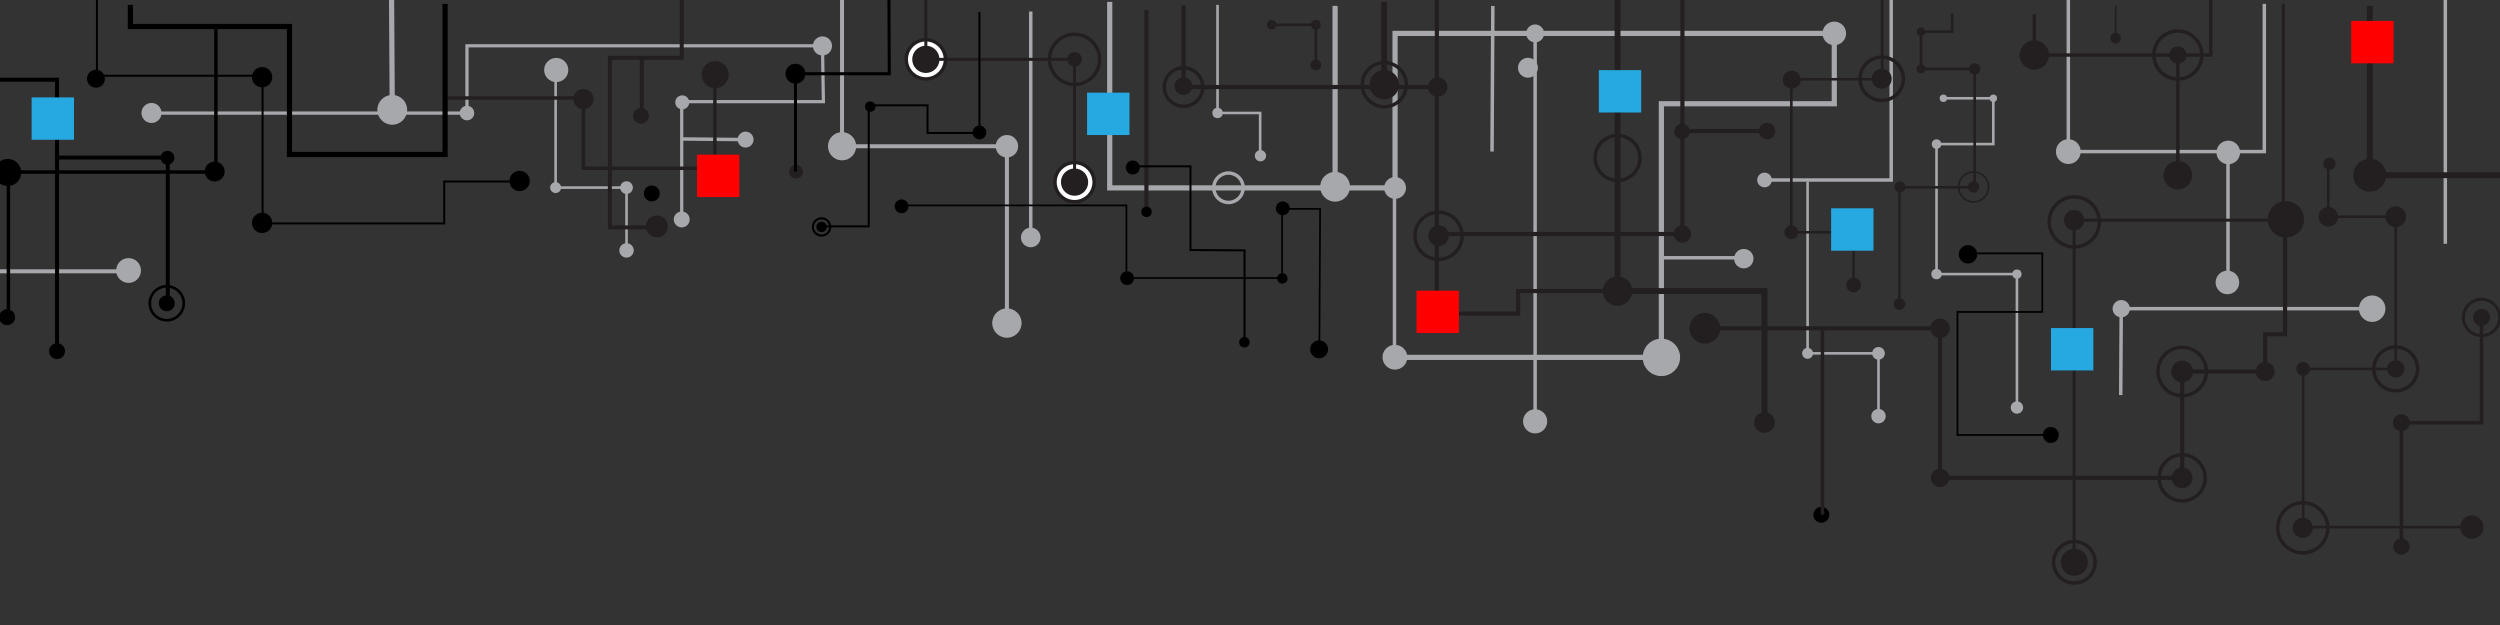 <svg id="Réteg_1" data-name="Réteg 1" xmlns="http://www.w3.org/2000/svg" viewBox="0 0 800 200"><rect x="0" y="0" width="800" height="200" fill="#333333" stroke="none"/><defs><style>.cls-1,.cls-12,.cls-13,.cls-14,.cls-15,.cls-16,.cls-17,.cls-18,.cls-19,.cls-20,.cls-21,.cls-22,.cls-23,.cls-24,.cls-25,.cls-26,.cls-27,.cls-28,.cls-3,.cls-4,.cls-5,.cls-6,.cls-7,.cls-8,.cls-9{fill:none;}.cls-1,.cls-3,.cls-4,.cls-5,.cls-6{stroke:#a6a8ab;}.cls-1,.cls-11,.cls-12,.cls-13,.cls-14,.cls-15,.cls-16,.cls-17,.cls-18,.cls-19,.cls-20,.cls-21,.cls-22,.cls-23,.cls-24,.cls-25,.cls-26,.cls-27,.cls-28,.cls-3,.cls-4,.cls-5,.cls-6,.cls-7,.cls-8,.cls-9{stroke-miterlimit:10;}.cls-1,.cls-16,.cls-25{stroke-width:1.28px;}.cls-2{fill:#a6a8ab;}.cls-11,.cls-24,.cls-3,.cls-9{stroke-width:1.11px;}.cls-23,.cls-4{stroke-width:1.66px;}.cls-5{stroke-width:1.03px;}.cls-13,.cls-6{stroke-width:0.83px;}.cls-11,.cls-12,.cls-13,.cls-14,.cls-15,.cls-16,.cls-17,.cls-18,.cls-7,.cls-8,.cls-9{stroke:#231f20;}.cls-7{stroke-width:1.33px;}.cls-8{stroke-width:1.88px;}.cls-10{fill:#231f20;}.cls-11{fill:#fff;}.cls-12{stroke-width:0.96px;}.cls-14{stroke-width:0.55px;}.cls-15,.cls-20{stroke-width:0.55px;}.cls-17{stroke-width:1.14px;}.cls-18{stroke-width:0.95px;}.cls-19,.cls-20,.cls-21,.cls-22,.cls-23,.cls-24,.cls-25,.cls-26,.cls-27,.cls-28{stroke:#000;}.cls-19{stroke-width:0.97px;}.cls-21{stroke-width:0.64px;}.cls-22{stroke-width:0.69px;}.cls-26{stroke-width:1.25px;}.cls-27{stroke-width:0.85px;}.cls-28{stroke-width:0.57px;}.cls-29{fill:#25a9e0;}.cls-30{fill:red;}</style></defs><title>header-lg</title><polyline class="cls-1" points="269.45 -3.87 269.45 46.8 322.21 46.8 322.21 103.11"/><circle class="cls-2" cx="269.46" cy="46.8" r="4.52"/><circle class="cls-2" cx="322.21" cy="103.38" r="4.7"/><circle class="cls-2" cx="322.21" cy="46.8" r="3.6"/><line class="cls-3" x1="329.84" y1="3.68" x2="329.84" y2="75.99"/><circle class="cls-2" cx="329.84" cy="75.99" r="3.14"/><polyline class="cls-4" points="355.11 0.6 355.11 60.13 446.42 60.13 446.42 10.69 586.97 10.69 586.97 33.2 531.64 33.2 531.64 114.36 447.16 114.36"/><circle class="cls-2" cx="446.42" cy="60.13" r="3.5"/><circle class="cls-2" cx="586.97" cy="10.69" r="3.78"/><circle class="cls-2" cx="531.64" cy="114.36" r="5.99"/><circle class="cls-2" cx="446.37" cy="114.31" r="3.97"/><circle class="cls-3" cx="393.11" cy="60.08" r="4.71"/><line class="cls-4" x1="427.23" y1="1.88" x2="427.23" y2="59.76"/><circle class="cls-2" cx="427.23" cy="59.76" r="4.77"/><line class="cls-3" x1="531.45" y1="82.49" x2="558.84" y2="82.49"/><circle class="cls-2" cx="558.01" cy="82.77" r="3.11"/><polyline class="cls-5" points="48.26 36.19 149.43 36.19 149.43 14.65 263.19 14.65 263.49 32.54 218.15 32.54 218.15 70.22"/><circle class="cls-2" cx="149.43" cy="36.18" r="2.33"/><circle class="cls-2" cx="263.19" cy="14.7" r="3.06"/><circle class="cls-2" cx="218.15" cy="70.22" r="2.55"/><circle class="cls-2" cx="48.48" cy="36.15" r="3.21"/><circle class="cls-2" cx="41.14" cy="86.56" r="3.97"/><circle class="cls-2" cx="218.32" cy="32.75" r="2.24"/><circle class="cls-2" cx="488.94" cy="21.68" r="3.19"/><line class="cls-4" x1="125.15" y1="-26.09" x2="125.52" y2="35.15"/><circle class="cls-2" cx="125.52" cy="35.15" r="4.77"/><line class="cls-3" x1="218.25" y1="44.47" x2="238.59" y2="44.67"/><circle class="cls-2" cx="238.59" cy="44.67" r="2.55"/><polyline class="cls-1" points="-72.44 40.2 -21.99 40.2 -21.99 86.82 41.24 86.82"/><polyline class="cls-6" points="389.61 1.56 389.61 36.15 403.25 36.15 403.25 50.17"/><circle class="cls-2" cx="389.61" cy="36.15" r="1.66"/><circle class="cls-2" cx="403.35" cy="49.84" r="1.8"/><line class="cls-3" x1="446.23" y1="61.19" x2="446.23" y2="114.29"/><circle class="cls-2" cx="491.24" cy="10.69" r="2.87"/><line class="cls-3" x1="491.24" y1="10.69" x2="491.24" y2="134.83"/><circle class="cls-2" cx="491.24" cy="134.83" r="3.87"/><circle class="cls-2" cx="177.99" cy="22.4" r="3.87"/><polyline class="cls-6" points="578.43 58.08 578.43 113.07 601.12 113.07 601.12 133.17"/><circle class="cls-2" cx="601.12" cy="133.17" r="2.31"/><circle class="cls-2" cx="578.43" cy="113.07" r="1.75"/><circle class="cls-2" cx="601.12" cy="113.07" r="2.03"/><polyline class="cls-6" points="177.8 21.66 177.8 60.03 200.49 60.03 200.49 80.13"/><circle class="cls-2" cx="200.49" cy="80.13" r="2.31"/><circle class="cls-2" cx="177.8" cy="60.03" r="1.75"/><circle class="cls-2" cx="200.49" cy="60.03" r="2.03"/><polyline class="cls-3" points="564.65 57.59 605.19 57.59 605.18 -0.67"/><circle class="cls-2" cx="564.65" cy="57.59" r="2.35"/><polyline class="cls-6" points="622.11 31.45 637.86 31.45 637.86 46.11 619.69 46.11 619.69 87.71 645.42 87.71 645.42 130.41"/><circle class="cls-2" cx="637.86" cy="31.45" r="1.2"/><circle class="cls-2" cx="619.69" cy="46.11" r="1.52"/><circle class="cls-2" cx="619.69" cy="87.71" r="1.66"/><circle class="cls-2" cx="645.42" cy="87.71" r="1.48"/><circle class="cls-2" cx="645.42" cy="130.41" r="1.98"/><line class="cls-3" x1="477.45" y1="48.5" x2="477.71" y2="1.91"/><polyline class="cls-3" points="756.55 98.78 678.8 98.78 678.63 126.42"/><circle class="cls-2" cx="678.8" cy="98.78" r="2.77"/><circle class="cls-2" cx="759.1" cy="98.78" r="4.24"/><line class="cls-3" x1="782.5" y1="-0.67" x2="782.5" y2="78.02"/><polyline class="cls-3" points="661.86 -0.04 661.86 48.51 713.88 48.51 724.58 48.51 724.58 1.24"/><line class="cls-3" x1="712.96" y1="89.82" x2="712.96" y2="48.51"/><circle class="cls-2" cx="661.86" cy="48.51" r="3.97"/><circle class="cls-2" cx="713.05" cy="48.78" r="3.78"/><circle class="cls-2" cx="712.77" cy="90.38" r="3.78"/><line class="cls-7" x1="366.85" y1="3.16" x2="366.85" y2="67.66"/><polyline class="cls-8" points="517.62 -0.04 517.62 93.14 564.65 93.14 564.65 135.2"/><circle class="cls-9" cx="517.62" cy="50.54" r="7.19"/><circle class="cls-10" cx="517.62" cy="93.14" r="4.71"/><circle class="cls-10" cx="564.65" cy="135.2" r="3.32"/><circle class="cls-11" cx="296.27" cy="18.99" r="6.27"/><circle class="cls-11" cx="343.86" cy="58.28" r="6.27"/><polyline class="cls-12" points="296.27 -0.04 296.27 18.99 343.86 18.99 343.86 58.28"/><circle class="cls-10" cx="296.27" cy="18.99" r="4.36"/><circle class="cls-10" cx="343.86" cy="58.28" r="4.36"/><circle class="cls-10" cx="343.86" cy="18.99" r="2.35"/><circle cx="53.58" cy="50.48" r="2.21"/><circle class="cls-10" cx="254.73" cy="54.94" r="2.21"/><circle class="cls-9" cx="343.86" cy="18.99" r="8.02"/><polyline class="cls-7" points="459.79 -0.67 459.79 100.34 485.8 100.34 485.8 93.14 517.62 93.14"/><circle class="cls-10" cx="460.07" cy="27.85" r="3.11"/><circle class="cls-10" cx="460.34" cy="75.44" r="3.32"/><circle class="cls-9" cx="460.34" cy="75.44" r="7.54"/><line class="cls-8" x1="442.91" y1="0.6" x2="442.91" y2="27.99"/><polyline class="cls-7" points="378.72 1.7 378.72 27.85 460.07 27.85"/><circle class="cls-10" cx="378.73" cy="27.55" r="2.84"/><circle class="cls-10" cx="442.98" cy="27.1" r="4.71"/><circle class="cls-9" cx="442.98" cy="27.1" r="7.06"/><circle class="cls-9" cx="378.72" cy="27.85" r="6.16"/><polyline class="cls-13" points="406.94 7.93 421.06 7.93 421.06 21.21"/><circle class="cls-10" cx="406.94" cy="7.93" r="1.52"/><circle class="cls-10" cx="421.06" cy="20.79" r="1.73"/><circle class="cls-10" cx="421.06" cy="7.93" r="1.57"/><polyline class="cls-7" points="460.62 74.88 538.37 74.88 538.37 -0.04"/><line class="cls-7" x1="539.48" y1="41.96" x2="565.48" y2="41.96"/><circle class="cls-10" cx="538.37" cy="74.88" r="2.77"/><circle class="cls-10" cx="538.26" cy="42.07" r="2.49"/><circle class="cls-10" cx="565.48" cy="41.96" r="2.63"/><polyline class="cls-13" points="602.28 -0.04 602.28 25.36 573.23 25.36 573.23 74.33 593.15 74.33 593.15 91.21"/><circle class="cls-10" cx="602.15" cy="25.21" r="3.19"/><circle class="cls-10" cx="573.37" cy="25.5" r="2.88"/><circle class="cls-9" cx="602.15" cy="25.21" r="6.94"/><circle class="cls-10" cx="573.23" cy="74.33" r="2.21"/><circle class="cls-10" cx="593.15" cy="91.21" r="2.35"/><circle class="cls-10" cx="607.82" cy="97.29" r="1.87"/><circle class="cls-10" cx="631.55" cy="59.82" r="1.82"/><polyline class="cls-13" points="624.7 4.33 624.7 10.14 614.73 10.14 614.73 22.04 631.89 22.04 631.89 59.94 607.82 59.94 607.82 97.3"/><circle class="cls-10" cx="608" cy="59.85" r="1.75"/><circle class="cls-10" cx="614.73" cy="10.14" r="1.38"/><circle class="cls-10" cx="614.73" cy="22.04" r="1.45"/><circle class="cls-10" cx="631.89" cy="22.04" r="1.82"/><circle class="cls-14" cx="631.55" cy="59.82" r="4.79"/><polyline class="cls-9" points="650.98 4.61 650.98 17.61 696.91 17.61 696.91 56.07"/><polyline class="cls-9" points="696.91 17.61 707.42 17.61 707.42 -0.04"/><circle class="cls-10" cx="650.98" cy="17.61" r="4.7"/><circle class="cls-10" cx="696.91" cy="17.61" r="2.77"/><circle class="cls-10" cx="696.91" cy="56.07" r="4.57"/><circle class="cls-9" cx="696.91" cy="17.61" r="7.68"/><line class="cls-15" x1="677.03" y1="1.88" x2="676.99" y2="12.21"/><circle class="cls-10" cx="676.99" cy="12.21" r="1.66"/><circle class="cls-9" cx="663.77" cy="71.01" r="8.02"/><circle class="cls-9" cx="663.8" cy="179.93" r="6.64"/><polyline class="cls-12" points="730.66 1.24 730.66 70.46 663.71 70.46 663.71 180.58"/><circle class="cls-10" cx="663.71" cy="70.46" r="3.25"/><circle class="cls-10" cx="731.49" cy="70.18" r="5.81"/><circle class="cls-10" cx="663.8" cy="179.93" r="4.33"/><polyline class="cls-16" points="211.12 72.77 195.16 72.77 195.16 18.49 205.16 18.49 218.15 18.49 218.15 -0.67"/><circle class="cls-10" cx="205.1" cy="37.08" r="2.55"/><circle class="cls-10" cx="186.7" cy="31.72" r="3.25"/><circle cx="166.27" cy="57.91" r="3.25"/><circle cx="83.88" cy="71.32" r="3.25"/><circle cx="83.88" cy="24.7" r="3.25"/><circle cx="30.7" cy="25.19" r="2.87"/><circle class="cls-10" cx="228.85" cy="23.88" r="4.33"/><circle class="cls-10" cx="210.17" cy="72.45" r="3.51"/><circle cx="362.49" cy="53.61" r="2.24"/><circle cx="68.7" cy="54.89" r="3.19"/><circle cx="2.28" cy="101.51" r="2.55"/><circle cx="208.57" cy="61.91" r="2.55"/><circle cx="18.25" cy="112.37" r="2.55"/><circle cx="53.37" cy="97.04" r="2.55"/><circle cx="254.55" cy="23.59" r="3.19"/><circle cx="2.48" cy="55.19" r="4.33"/><circle class="cls-10" cx="724.85" cy="118.88" r="3.04"/><circle class="cls-9" cx="698.29" cy="118.88" r="7.75"/><circle class="cls-9" cx="698.29" cy="152.91" r="7.38"/><circle class="cls-10" cx="620.82" cy="152.91" r="2.95"/><circle cx="629.76" cy="81.38" r="2.95"/><circle cx="582.83" cy="164.74" r="2.55"/><circle cx="656.27" cy="139.19" r="2.55"/><polyline class="cls-7" points="545.56 105.04 620.82 105.04 620.82 152.91 698.29 152.91 698.29 118.88 724.85 118.88 724.85 106.98 731.22 106.98 731.22 71.29"/><circle class="cls-10" cx="545.56" cy="105.04" r="4.91"/><circle class="cls-10" cx="620.82" cy="105.04" r="3.11"/><circle class="cls-10" cx="698.29" cy="152.91" r="3.32"/><circle class="cls-10" cx="698.29" cy="118.88" r="3.5"/><polyline class="cls-17" points="794.09 101.58 794.09 135.28 768.46 135.28 768.46 175.62"/><circle class="cls-10" cx="768.46" cy="174.9" r="2.61"/><circle class="cls-10" cx="768.46" cy="135.28" r="2.73"/><circle class="cls-10" cx="794.09" cy="101.58" r="2.73"/><circle class="cls-18" cx="794.09" cy="101.58" r="5.81"/><polyline class="cls-8" points="758.33 1.88 758.33 56.07 807 56.07"/><circle class="cls-10" cx="758.33" cy="56.07" r="5.26"/><circle class="cls-9" cx="736.89" cy="168.89" r="8.02"/><circle class="cls-9" cx="766.63" cy="118.05" r="7.01"/><circle class="cls-10" cx="766.63" cy="69.35" r="3.32"/><circle class="cls-10" cx="736.89" cy="168.89" r="3.23"/><circle class="cls-10" cx="745.42" cy="52.38" r="1.94"/><circle class="cls-10" cx="737.03" cy="118.05" r="2.21"/><polyline class="cls-13" points="745.05 53.3 745.05 69.35 766.63 69.35 766.63 118.05 737.03 118.05 737.03 169.21"/><line class="cls-13" x1="737.86" y1="168.68" x2="790.98" y2="168.68"/><circle class="cls-10" cx="766.63" cy="118.05" r="2.77"/><circle class="cls-10" cx="790.98" cy="168.68" r="3.74"/><circle class="cls-10" cx="745.05" cy="69.35" r="3.14"/><line class="cls-9" x1="583.19" y1="105.6" x2="583.19" y2="164.74"/><polyline class="cls-9" points="142.15 31.35 186.7 31.35 186.7 53.85 228.76 53.85 228.76 25.08"/><polyline class="cls-19" points="284.35 -22.61 284.57 23.59 254.55 23.59 254.55 54.89"/><polyline class="cls-20" points="288.52 65.73 360.46 65.73 360.46 88.97 410.26 88.97 410.26 66.83 422.44 66.83 422.2 111.73"/><polyline class="cls-21" points="361.99 53.23 380.95 53.23 380.95 80.01 398.25 80.12 398.25 110.13"/><ellipse class="cls-10" cx="263.45" cy="72.62" ry="0.55"/><circle cx="262.9" cy="72.62" r="1.66"/><circle class="cls-22" cx="262.9" cy="72.62" r="2.77"/><circle cx="398.2" cy="109.52" r="1.66"/><circle cx="410.34" cy="89.09" r="1.66"/><circle cx="278.48" cy="34.11" r="1.66"/><circle cx="366.89" cy="67.79" r="1.66"/><circle cx="422.12" cy="111.78" r="2.87"/><polyline class="cls-21" points="262.86 72.43 278 72.43 278 33.7 296.81 33.7 296.81 42.55 313.42 42.55 313.42 3.8"/><circle cx="313.42" cy="42.39" r="2.21"/><circle cx="360.68" cy="89.02" r="2.21"/><circle cx="288.51" cy="66.02" r="2.21"/><circle cx="410.49" cy="66.66" r="2.21"/><polyline class="cls-23" points="142.43 1.24 142.43 49.43 92.63 49.43 92.63 8.48 41.72 8.48 41.72 1.56"/><polyline class="cls-24" points="69.09 8.56 69.09 55.05 2.69 55.05 2.69 102.64"/><polyline class="cls-25" points="-66.06 25.51 18.25 25.51 18.25 112.37"/><polyline class="cls-26" points="18.57 50.42 53.69 50.42 53.69 97.04"/><circle class="cls-27" cx="53.37" cy="97.04" r="5.43"/><polyline class="cls-21" points="31.02 -11.53 31.02 24.23 84.03 24.23 84.03 71.5 142.15 71.5 142.15 58.08 166.42 58.08"/><polyline class="cls-28" points="629.52 81.08 653.53 81.08 653.53 99.82 626.39 99.82 626.39 139.19 656.14 139.19"/><rect class="cls-29" x="347.87" y="29.65" width="13.56" height="13.56"/><rect class="cls-30" x="453.29" y="93.01" width="13.56" height="13.56"/><rect class="cls-29" x="585.96" y="66.66" width="13.56" height="13.56"/><rect class="cls-29" x="656.31" y="104.98" width="13.56" height="13.56"/><rect class="cls-30" x="223.03" y="49.49" width="13.56" height="13.56"/><rect class="cls-29" x="10.12" y="31.17" width="13.56" height="13.56"/><rect class="cls-30" x="752.38" y="6.7" width="13.56" height="13.56"/><rect class="cls-29" x="511.63" y="22.44" width="13.56" height="13.56"/><circle class="cls-2" cx="621.89" cy="31.45" r="1.2"/><line class="cls-16" x1="205.38" y1="18.49" x2="205.38" y2="37.65"/></svg>